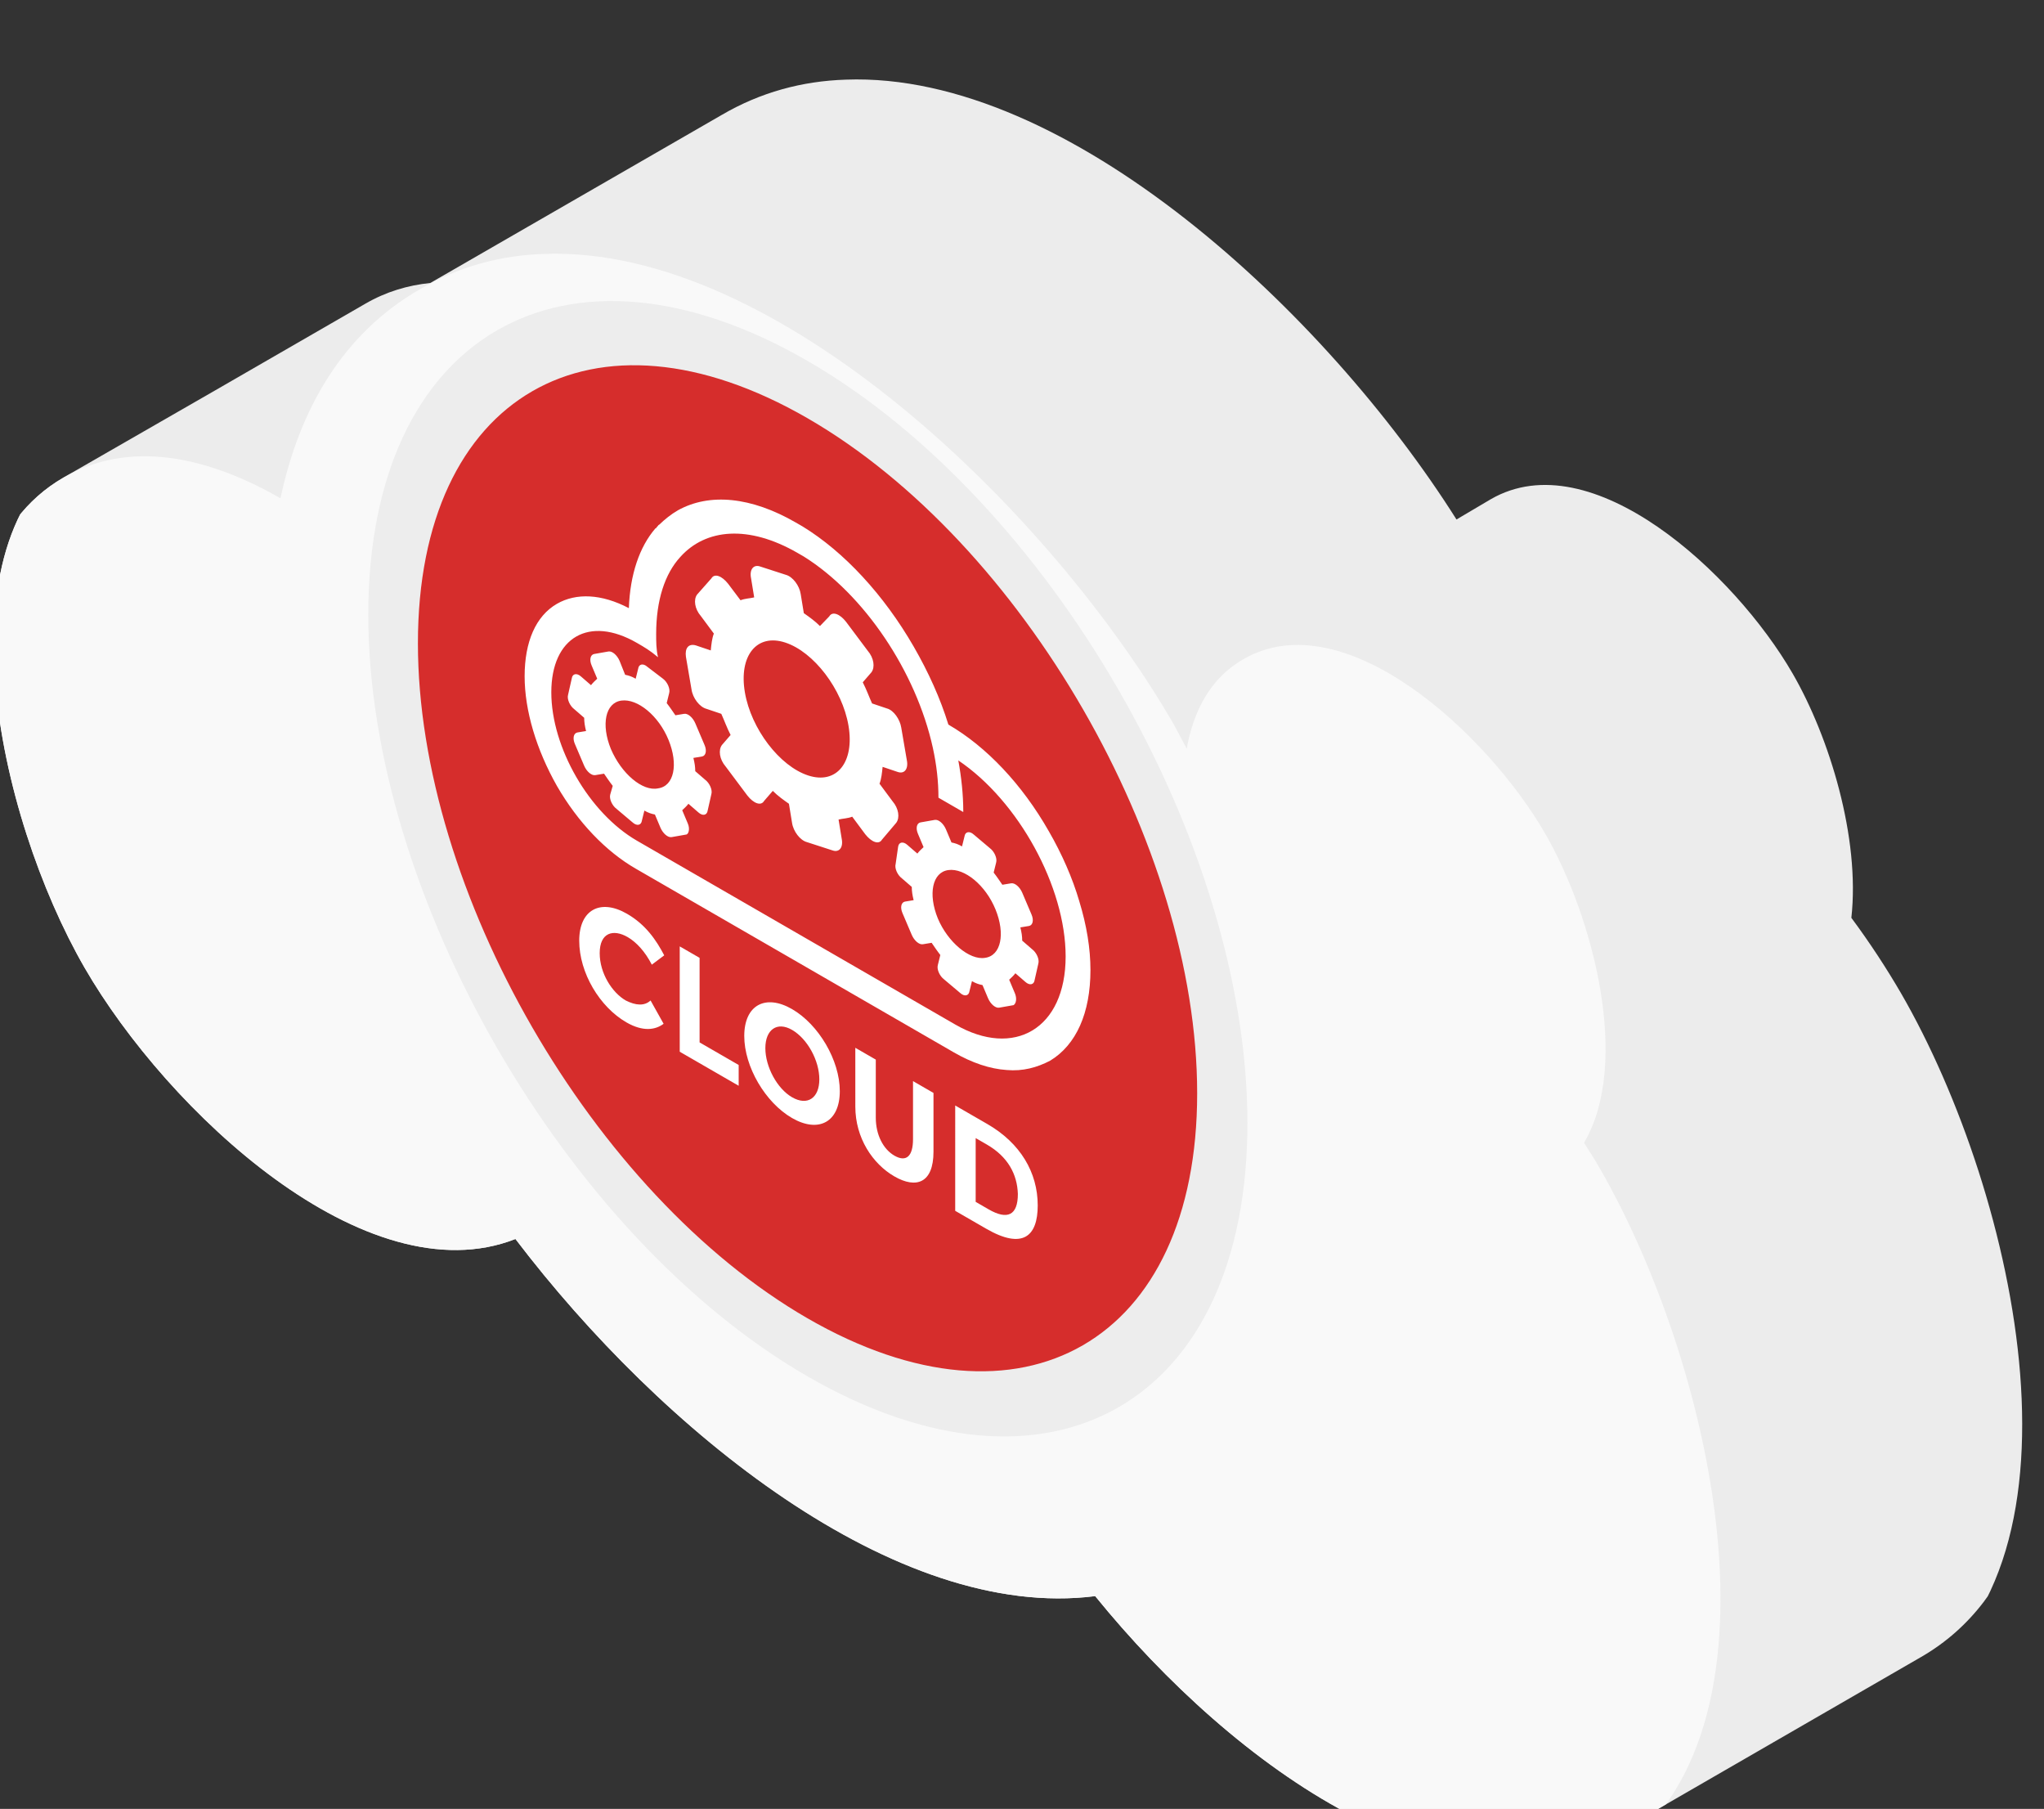 <?xml version="1.0" encoding="UTF-8" standalone="no"?>
<!-- Created with Inkscape (http://www.inkscape.org/) -->

<svg
   xmlns:dc="http://purl.org/dc/elements/1.1/"
   xmlns:cc="http://creativecommons.org/ns#"
   xmlns:rdf="http://www.w3.org/1999/02/22-rdf-syntax-ns#"
   xmlns:svg="http://www.w3.org/2000/svg"
   xmlns="http://www.w3.org/2000/svg"
   xmlns:sodipodi="http://sodipodi.sourceforge.net/DTD/sodipodi-0.dtd"
   xmlns:inkscape="http://www.inkscape.org/namespaces/inkscape"
   width="58.669mm"
   height="51.907mm"
   viewBox="0 0 58.669 51.907"
   version="1.1"
   id="svg8"
   inkscape:version="0.92.4 (5da689c313, 2019-01-14)"
   sodipodi:docname="hetzner_side.svg">
  <rect x="0" y="0" width="58.669" height="51.907" fill="#333333" stroke="none"/>
  <defs
     id="defs2" />
  <sodipodi:namedview
     id="base"
     pagecolor="#ffffff"
     bordercolor="#666666"
     borderopacity="1.0"
     inkscape:pageopacity="0.0"
     inkscape:pageshadow="2"
     inkscape:zoom="0.35"
     inkscape:cx="-641.67127"
     inkscape:cy="185.72433"
     inkscape:document-units="mm"
     inkscape:current-layer="layer1"
     showgrid="false"
     fit-margin-top="0"
     fit-margin-left="0"
     fit-margin-right="0"
     fit-margin-bottom="0"
     inkscape:window-width="2100"
     inkscape:window-height="1234"
     inkscape:window-x="3191"
     inkscape:window-y="-9"
     inkscape:window-maximized="1" />
  <g
     inkscape:label="Layer 1"
     inkscape:groupmode="layer"
     id="layer1"
     transform="translate(-142.561,-146.066)">
    

    

    <g
   id="g4276"
   transform="matrix(0.265,0,0,0.265,-59.079,-63.437)">
        <g
   transform="translate(-890.883,-1196.89)"
   id="Hetzner">
            <g
   transform="matrix(-0.499,0,0,0.499,4935.08,-4708.43)"
   id="path208045-6-5-1-9">
                <path
   id="path4241"
   style="fill:none;fill-rule:nonzero"
   d="m 6387.16,13428.8 c -47.19,1.5 -100.63,52.1 -127.95,95.5 -2.56,-1.6 -5.08,-3.1 -7.46,-4.5 -21.82,-12.6 -52.87,16 -65.47,37.8 -8.05,14 -14.67,35.8 -12.75,53 -4.08,5.6 -7.72,11.1 -10.8,16.4 -25.19,43.7 -43.64,126 0,151.2 l 65.47,37.8 c 35.7,20.6 83.72,-13.9 113.82,-51 43.3,5.5 94.18,-35.9 125.84,-77.5 32.35,12.7 75.52,-27.7 93.54,-58.9 18.9,-32.8 32.73,-94.5 0,-113.4 -32.73,-18.9 -32.73,-18.9 -65.46,-37.8 -4.48,-2.6 -9.22,-4 -14.11,-4.4 l -63.13,-36.5 c -8.52,-4.9 -17.61,-7.3 -27,-7.7 -1.5,0 -3.02,0 -4.54,0 z"
   inkscape:connector-curvature="0" />

                <clipPath
   id="_clip1">
                    <path
   id="path4243"
   d="m 6387.16,13428.8 c -47.19,1.5 -100.63,52.1 -127.95,95.5 -2.56,-1.6 -5.08,-3.1 -7.46,-4.5 -21.82,-12.6 -52.87,16 -65.47,37.8 -8.05,14 -14.67,35.8 -12.75,53 -4.08,5.6 -7.72,11.1 -10.8,16.4 -25.19,43.7 -43.64,126 0,151.2 l 65.47,37.8 c 35.7,20.6 83.72,-13.9 113.82,-51 43.3,5.5 94.18,-35.9 125.84,-77.5 32.35,12.7 75.52,-27.7 93.54,-58.9 18.9,-32.8 32.73,-94.5 0,-113.4 -32.73,-18.9 -32.73,-18.9 -65.46,-37.8 -4.48,-2.6 -9.22,-4 -14.11,-4.4 l -63.13,-36.5 c -8.52,-4.9 -17.61,-7.3 -27,-7.7 -1.5,0 -3.02,0 -4.54,0 z"
   inkscape:connector-curvature="0"
   style="clip-rule:nonzero" />

                </clipPath>

                <g
   id="g4254"
   clip-path="url(#_clip1)">
                    <g
   id="g4252"
   transform="matrix(-2.005,0,0,2.005,9895.59,9441.13)">
                        <g
   transform="matrix(-0.499,0,0,0.499,5408.47,-4453.97)"
   id="path208045-8-9-5">
                            <path
   id="path4246"
   style="fill:#ececec;fill-rule:nonzero"
   d="m 7340.92,12918.6 c -48.25,-1.8 -104.29,50.7 -132.5,95.4 -2.55,-1.5 -5.08,-3 -7.45,-4.4 -21.82,-12.6 -52.87,16 -65.47,37.8 -8.04,13.9 -14.67,35.7 -12.75,53 -4.08,5.5 -7.72,11.1 -10.8,16.4 -25.2,43.6 -43.64,126 0,151.2 l 65.46,37.8 c 35.7,20.6 83.73,-13.9 113.82,-51 43.3,5.5 94.2,-36 125.85,-77.6 32.35,12.7 75.52,-27.7 93.54,-58.9 18.9,-32.7 32.73,-94.5 0,-113.4 -32.73,-18.8 -32.74,-18.8 -65.47,-37.7 -4.48,-2.6 -9.21,-4 -14.1,-4.5 l -63.14,-36.4 c -8.52,-5 -17.6,-7.4 -26.99,-7.7 z"
   inkscape:connector-curvature="0" />

                        </g>

                        <g
   transform="matrix(-0.499,0,0,0.499,5408.47,-4453.97)"
   id="path208155-2-4-6">
                            <path
   id="path4249"
   style="fill:#f9f9f9;fill-rule:nonzero"
   d="m 7406.38,12956.4 c -50.68,-1.9 -110.08,56.1 -136.66,102.1 -0.94,1.7 -1.84,3.5 -2.77,5.2 -1.52,-8.4 -5.29,-15.4 -12.3,-19.4 -21.82,-12.6 -52.86,16 -65.46,37.8 -10.49,18.2 -18.63,49.8 -8.44,67.1 -1.14,1.8 -2.32,3.6 -3.34,5.4 -25.2,43.6 -43.64,126 0,151.2 35.7,20.6 83.73,-13.9 113.82,-51 43.3,5.5 94.2,-36 125.85,-77.6 32.35,12.7 75.52,-27.7 93.54,-58.9 18.9,-32.7 32.73,-94.5 0,-113.4 -14.21,-8.2 -31.03,-4.7 -47.06,4.5 -4.17,-19.5 -13.56,-35.7 -30.18,-45.3 -8.53,-5 -17.61,-7.4 -27,-7.7 z"
   inkscape:connector-curvature="0" />

                        </g>

                    </g>

                </g>

            </g>

            <g
   id="g4273"
   transform="matrix(0.672,0.388,0,0.776,1033.77,1144.4)">
                <g
   id="g4259"
   transform="translate(979.031,611.873)">
                    <circle
   id="circle4257"
   style="fill:#d62d2c"
   r="66.9"
   cy="70.9"
   cx="70.9" />

                </g>

                <g
   id="g4263"
   transform="translate(979.031,611.873)">
                    <path
   id="path4261"
   style="fill:#ededed;fill-rule:nonzero"
   d="M 70.8,141.7 C 31.8,141.7 0,109.9 0,70.8 0,31.7 31.8,0 70.8,0 c 39,0 70.9,31.8 70.9,70.9 0,39.1 -31.8,70.8 -70.9,70.8 z M 70.8,8 C 36.2,8 8,36.2 8,70.8 c 0,34.6 28.2,62.8 62.8,62.8 34.6,0 62.8,-28.2 62.8,-62.8 C 133.6,36.2 105.5,8 70.8,8 Z"
   inkscape:connector-curvature="0" />

                </g>

                <g
   id="g4267"
   transform="translate(979.031,611.873)">
                    <path
   id="path4265"
   style="fill:#ffffff;fill-rule:nonzero"
   d="m 83.6,42.1 -2.4,0.5 c -0.5,-0.7 -0.9,-1.5 -1.5,-2.2 l 1.4,-2.1 c 0.6,-1 0.4,-2.2 -0.6,-2.7 L 77,33.3 c -1,-0.6 -2.2,-0.4 -2.7,0.6 L 72.8,36 C 72,35.7 71.1,35.6 70.2,35.5 L 69.7,33.1 C 69.5,32 68.4,31.3 67.3,31.6 l -4.1,0.9 c -1.1,0.2 -1.8,1.3 -1.5,2.4 l 0.5,2.4 c -0.7,0.5 -1.5,0.9 -2.2,1.5 l -2,-1.3 c -1,-0.6 -2.2,-0.4 -2.7,0.6 L 53,41.5 c -0.6,1 -0.4,2.2 0.6,2.7 l 2.1,1.4 c -0.3,0.8 -0.4,1.7 -0.5,2.6 l -2.4,0.5 C 51.6,49 51,50 51.2,51.1 l 0.9,4.1 c 0.2,1.1 1.3,1.8 2.4,1.5 l 2.4,-0.5 c 0.5,0.7 0.9,1.5 1.5,2.2 L 57,60.5 c -0.6,1 -0.4,2.2 0.6,2.7 l 3.5,2.3 c 1,0.6 2.2,0.4 2.7,-0.6 l 1.4,-2.1 c 0.8,0.3 1.7,0.4 2.6,0.5 l 0.5,2.4 c 0.2,1.1 1.3,1.8 2.4,1.5 l 4.1,-0.9 c 1.1,-0.2 1.8,-1.3 1.5,-2.4 L 75.8,61.5 C 76.5,61 77.3,60.6 78,60 l 2.1,1.4 c 1,0.6 2.2,0.4 2.7,-0.6 l 2.3,-3.5 c 0.6,-1 0.4,-2.2 -0.6,-2.7 l -2.1,-1.4 c 0.3,-0.8 0.4,-1.7 0.5,-2.6 l 2.4,-0.5 c 1.1,-0.2 1.8,-1.3 1.5,-2.4 l -0.9,-4.1 c -0.2,-1 -1.2,-1.8 -2.3,-1.5 z M 70.9,57.8 c -4.6,1 -9.2,-1.9 -10.2,-6.5 -1,-4.6 1.9,-9.2 6.5,-10.2 4.6,-1 9.2,1.9 10.2,6.5 1,4.6 -1.9,9.2 -6.5,10.2 z M 51.5,74.2 50.6,72.8 c 0.3,-0.4 0.7,-0.9 1,-1.4 l 1.6,0.4 c 0.7,0.2 1.4,-0.3 1.5,-1 l 0.6,-2.6 c 0.2,-0.7 -0.3,-1.4 -1,-1.5 l -1.6,-0.4 c 0,-0.6 -0.1,-1.1 -0.3,-1.7 l 1.4,-0.9 c 0.6,-0.4 0.8,-1.2 0.4,-1.8 L 52.7,59.6 C 52.3,59 51.5,58.8 50.9,59.2 l -1.4,0.9 c -0.4,-0.3 -0.9,-0.7 -1.4,-1 l 0.4,-1.6 c 0.2,-0.7 -0.3,-1.4 -1,-1.5 L 45,55.6 c -0.7,-0.2 -1.4,0.3 -1.5,1 l -0.4,1.6 c -0.6,0 -1.1,0.1 -1.7,0.3 L 40.5,57 c -0.4,-0.6 -1.2,-0.8 -1.8,-0.4 l -2.3,1.5 c -0.6,0.4 -0.8,1.2 -0.4,1.8 l 0.9,1.4 c -0.3,0.4 -0.7,0.9 -1,1.4 l -1.6,-0.4 c -0.7,-0.2 -1.4,0.3 -1.5,1 l -0.6,2.6 c -0.2,0.7 0.3,1.4 1,1.5 l 1.6,0.4 c 0,0.6 0.1,1.1 0.3,1.7 l -1.4,0.9 c -0.6,0.4 -0.8,1.2 -0.4,1.8 l 1.5,2.3 c 0.4,0.6 1.2,0.8 1.8,0.4 L 38,74 c 0.4,0.3 0.9,0.7 1.4,1 L 39,76.4 c -0.2,0.7 0.3,1.4 1,1.5 l 2.6,0.6 c 0.7,0.2 1.4,-0.3 1.5,-1 l 0.4,-1.6 c 0.6,0 1.1,-0.1 1.7,-0.3 l 0.9,1.4 c 0.4,0.6 1.2,0.8 1.8,0.4 l 2.3,-1.5 c 0.4,-0.2 0.7,-1.1 0.3,-1.7 z M 39.1,70 c -1.6,-2.6 -0.9,-6 1.7,-7.6 2.6,-1.6 6,-0.9 7.6,1.7 1.6,2.6 0.9,6 -1.7,7.6 -2.5,1.7 -5.9,0.9 -7.6,-1.7 z m 65.1,1.5 -0.9,-1.4 c 0.3,-0.4 0.7,-0.9 1,-1.4 l 1.6,0.4 c 0.7,0.2 1.4,-0.3 1.5,-1 l 0.6,-2.6 c 0.2,-0.7 -0.3,-1.4 -1,-1.5 l -1.6,-0.4 c 0,-0.6 -0.1,-1.1 -0.3,-1.7 l 1.4,-0.9 c 0.6,-0.4 0.8,-1.2 0.4,-1.8 l -1.5,-2.3 c -0.4,-0.6 -1.2,-0.8 -1.8,-0.4 l -1.4,0.9 c -0.4,-0.3 -0.9,-0.7 -1.4,-1 l 0.4,-1.6 c 0.2,-0.7 -0.3,-1.4 -1,-1.5 l -2.6,-0.6 c -0.7,-0.2 -1.4,0.3 -1.5,1 l -0.4,1.6 c -0.6,0 -1.1,0.1 -1.7,0.3 L 93.1,54.2 C 92.7,53.6 91.9,53.4 91.3,53.8 L 89,55.3 c -0.6,0.4 -0.8,1.2 -0.4,1.8 l 0.9,1.4 c -0.3,0.4 -0.7,0.9 -1,1.4 l -1.6,-0.4 c -0.7,-0.2 -1.4,0.3 -1.5,1 L 85,63.1 c -0.2,0.7 0.3,1.4 1,1.5 l 1.6,0.4 c 0,0.6 0.1,1.1 0.3,1.7 l -1.4,0.9 c -0.6,0.4 -0.8,1.2 -0.4,1.8 l 1.5,2.3 c 0.4,0.6 1.2,0.8 1.8,0.4 l 1.4,-0.9 c 0.4,0.3 0.9,0.7 1.4,1 l -0.4,1.6 c -0.2,0.7 0.3,1.4 1,1.5 l 2.6,0.6 c 0.7,0.2 1.4,-0.3 1.5,-1 l 0.4,-1.6 c 0.6,0 1.1,-0.1 1.7,-0.3 l 0.9,1.4 c 0.4,0.6 1.2,0.8 1.8,0.4 l 2.3,-1.5 c 0.4,-0.4 0.6,-1.2 0.2,-1.8 z M 91.8,67.3 c -1.6,-2.6 -0.9,-6 1.7,-7.6 2.6,-1.6 6,-0.9 7.6,1.7 1.6,2.6 0.9,6 -1.7,7.6 -2.5,1.6 -6,0.8 -7.6,-1.7 z m 22.8,-13.8 c -1.1,-2.7 -2.8,-5.2 -4.9,-7.3 -4.3,-4.4 -10.1,-6.8 -16.2,-6.8 -1.3,-3 -3.2,-5.7 -5.6,-8.1 C 83.1,26.5 76.7,23.7 70,23.5 h -1.1 c -7.2,0 -13.9,2.8 -19,7.8 -1.1,1.1 -2.1,2.3 -3,3.5 l -0.1,0.1 c -0.1,0.1 -0.1,0.2 -0.2,0.3 -0.1,0.1 -0.1,0.2 -0.2,0.3 0,0 0,0.1 -0.1,0.1 -2.6,3.9 -4.1,8.5 -4.3,13.3 -4.4,0.2 -8.5,2.1 -11.6,5.2 -3.4,3.4 -5.2,7.9 -5.2,12.7 0,4.8 1.9,9.3 5.2,12.7 3.4,3.4 7.9,5.2 12.7,5.2 h 51.3 c 2.9,0 5.8,-0.6 8.5,-1.8 2.6,-1.1 4.9,-2.8 7,-4.8 4.2,-4.3 6.5,-9.9 6.5,-15.9 0,-3 -0.6,-5.9 -1.8,-8.7 z M 95.9,50.3 c 0,-2.3 -0.3,-4.6 -0.8,-6.7 9.7,0.8 17.3,9 17.3,18.7 0,10.1 -8.3,18.4 -17.8,18.4 H 43.3 c -7.7,0 -13.8,-6.1 -13.8,-13.8 0,-7.7 6.1,-13.8 13.8,-13.8 1.2,0 2.1,0 3.4,0.3 -0.3,-0.9 -0.3,-2.1 -0.3,-3.1 0,-4.7 1.4,-9.1 3.9,-12.7 4.1,-6 11,-10 18.9,-10 h 1 c 9.7,0.4 18.1,7 20.8,16.3 0.6,2.1 0.9,4.2 0.9,6.5 h 4 z"
   inkscape:connector-curvature="0" />

                </g>

                <g
   id="g4271"
   transform="translate(979.031,611.873)">
                    <path
   id="path4269"
   style="fill:#ffffff;fill-rule:nonzero"
   d="m 45.5,101.9 2.1,2.2 c -1.3,1.5 -3.3,2.8 -6,2.8 -4.3,0 -7.6,-3.1 -7.6,-7.6 0,-4.3 3.4,-7.6 7.7,-7.6 3,0 4.7,1.3 6,2.8 l -2,2.3 c -1.1,-1.3 -2.5,-1.9 -3.9,-1.9 -2.3,0 -4.5,1.6 -4.5,4.5 0,2.8 2,4.5 4.2,4.5 1.6,-0.1 3,-0.7 4,-2 z M 50.1,92 h 3.3 v 11.8 h 6.3 v 2.9 H 50.2 V 92 Z m 10.5,7.3 c 0,-4.3 3.4,-7.6 7.7,-7.6 4.3,0 7.7,3.3 7.7,7.6 0,4.3 -3.4,7.6 -7.7,7.6 -4.3,0 -7.7,-3.3 -7.7,-7.6 z m 3.4,0 c 0,2.6 1.9,4.7 4.3,4.7 2.5,0 4.4,-2.1 4.4,-4.7 0,-2.6 -1.9,-4.7 -4.4,-4.7 -2.4,0 -4.3,2.1 -4.3,4.7 z m 23.8,0.8 V 92 h 3.3 v 8.2 c 0,4.4 -2.8,6.6 -6.3,6.6 -3.5,0 -6.3,-2.2 -6.3,-6.6 V 92 h 3.3 v 8.1 c 0,2.4 1.2,3.8 3,3.8 1.9,0 3,-1.4 3,-3.8 z m 11.8,6.6 h -5 V 92 h 5.2 c 5.3,0 8.1,2.7 8.1,7.3 0,4.3 -2.4,7.4 -8.3,7.4 z m 0.1,-11.8 h -1.8 v 8.9 h 2.1 c 3,0 4.7,-1.5 4.7,-4.5 -0.1,-2.7 -1.6,-4.4 -5,-4.4 z"
   inkscape:connector-curvature="0" />

                </g>

            </g>

        </g>

    </g>

</g>
</svg>
